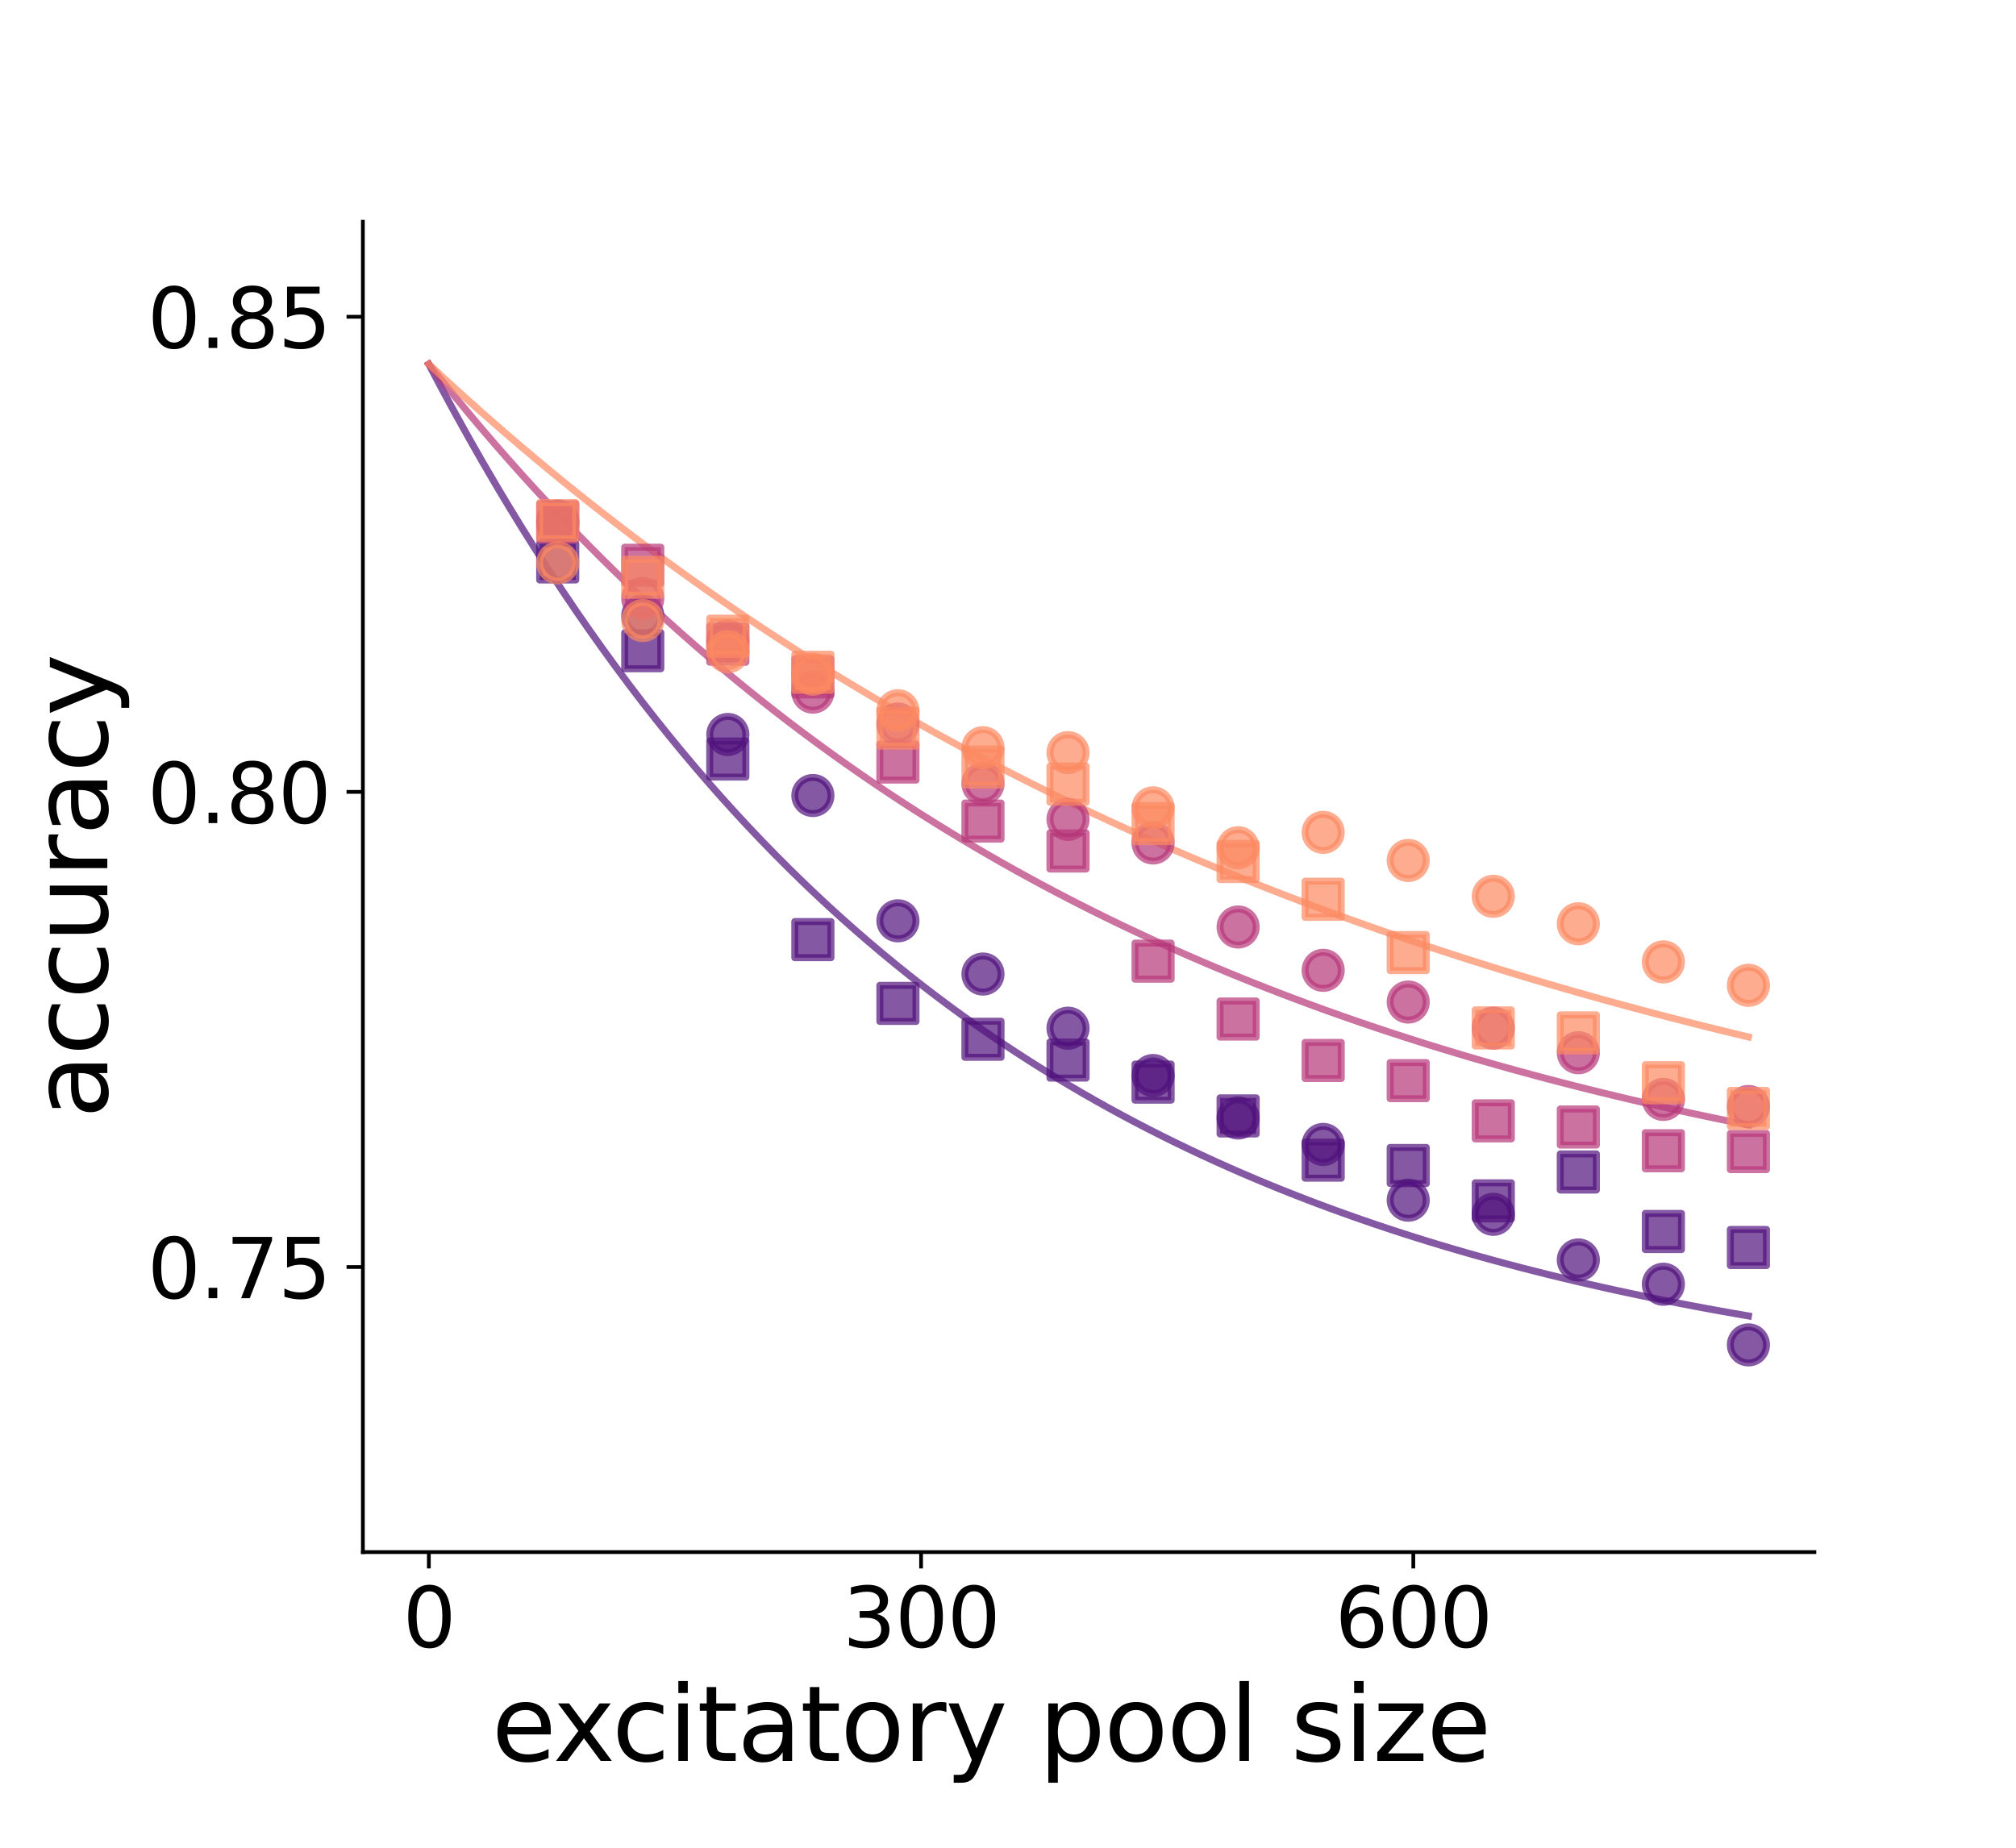 <?xml version="1.0" encoding="utf-8" standalone="no"?>
<!DOCTYPE svg PUBLIC "-//W3C//DTD SVG 1.1//EN"
  "http://www.w3.org/Graphics/SVG/1.1/DTD/svg11.dtd">
<svg xmlns:xlink="http://www.w3.org/1999/xlink" width="432pt" height="396pt" viewBox="0 0 432 396" xmlns="http://www.w3.org/2000/svg" version="1.1">
 <defs>
  <style type="text/css">*{stroke-linejoin: round; stroke-linecap: butt}</style>
 </defs>
 <g id="figure_1">
  <g id="patch_1">
   <path d="M 0 396 
L 432 396 
L 432 0 
L 0 0 
z
" style="fill: #ffffff"/>
  </g>
  <g id="axes_1">
   <g id="patch_2">
    <path d="M 77.76 332.64 
L 388.8 332.64 
L 388.8 47.52 
L 77.76 47.52 
z
" style="fill: #ffffff"/>
   </g>
   <g id="line2d_1">
    <path d="M 91.898 78.069 
L 94.754 83.462 
L 97.611 88.726 
L 100.467 93.863 
L 103.323 98.877 
L 106.179 103.769 
L 109.035 108.544 
L 111.892 113.204 
L 114.748 117.752 
L 117.604 122.19 
L 120.46 126.522 
L 123.316 130.749 
L 126.173 134.874 
L 129.029 138.9 
L 131.885 142.829 
L 134.741 146.664 
L 137.597 150.406 
L 140.454 154.058 
L 143.31 157.622 
L 146.166 161.1 
L 149.022 164.495 
L 151.878 167.808 
L 154.735 171.041 
L 157.591 174.196 
L 160.447 177.275 
L 163.303 180.281 
L 166.159 183.213 
L 169.016 186.075 
L 171.872 188.869 
L 174.728 191.595 
L 177.584 194.255 
L 180.44 196.852 
L 183.297 199.385 
L 186.153 201.858 
L 189.009 204.271 
L 191.865 206.627 
L 194.721 208.925 
L 197.578 211.168 
L 200.434 213.357 
L 203.29 215.494 
L 206.146 217.579 
L 209.002 219.613 
L 211.859 221.599 
L 214.715 223.537 
L 217.571 225.428 
L 220.427 227.274 
L 223.283 229.076 
L 226.14 230.834 
L 228.996 232.549 
L 231.852 234.224 
L 234.708 235.858 
L 237.564 237.452 
L 240.42 239.009 
L 243.277 240.527 
L 246.133 242.01 
L 248.989 243.456 
L 251.845 244.868 
L 254.701 246.246 
L 257.558 247.59 
L 260.414 248.902 
L 263.27 250.183 
L 266.126 251.433 
L 268.982 252.653 
L 271.839 253.843 
L 274.695 255.005 
L 277.551 256.138 
L 280.407 257.245 
L 283.263 258.324 
L 286.12 259.378 
L 288.976 260.406 
L 291.832 261.41 
L 294.688 262.39 
L 297.544 263.345 
L 300.401 264.278 
L 303.257 265.189 
L 306.113 266.077 
L 308.969 266.944 
L 311.825 267.791 
L 314.682 268.616 
L 317.538 269.422 
L 320.394 270.209 
L 323.25 270.977 
L 326.106 271.726 
L 328.963 272.457 
L 331.819 273.17 
L 334.675 273.867 
L 337.531 274.546 
L 340.387 275.209 
L 343.244 275.857 
L 346.1 276.488 
L 348.956 277.105 
L 351.812 277.706 
L 354.668 278.293 
L 357.525 278.866 
L 360.381 279.426 
L 363.237 279.971 
L 366.093 280.504 
L 368.949 281.024 
L 371.806 281.531 
L 374.662 282.026 
" clip-path="url(#p4f6b3c2dae)" style="fill: none; stroke: #51127c; stroke-opacity: 0.7; stroke-width: 1.5; stroke-linecap: square"/>
   </g>
   <g id="line2d_2">
    <path d="M 91.898 78.069 
L 94.754 81.65 
L 97.611 85.165 
L 100.467 88.615 
L 103.323 92.001 
L 106.179 95.325 
L 109.035 98.587 
L 111.892 101.788 
L 114.748 104.931 
L 117.604 108.015 
L 120.46 111.042 
L 123.316 114.013 
L 126.173 116.929 
L 129.029 119.791 
L 131.885 122.6 
L 134.741 125.357 
L 137.597 128.063 
L 140.454 130.719 
L 143.31 133.326 
L 146.166 135.885 
L 149.022 138.396 
L 151.878 140.861 
L 154.735 143.28 
L 157.591 145.654 
L 160.447 147.984 
L 163.303 150.271 
L 166.159 152.516 
L 169.016 154.72 
L 171.872 156.882 
L 174.728 159.005 
L 177.584 161.088 
L 180.44 163.132 
L 183.297 165.139 
L 186.153 167.109 
L 189.009 169.042 
L 191.865 170.94 
L 194.721 172.802 
L 197.578 174.63 
L 200.434 176.424 
L 203.29 178.184 
L 206.146 179.913 
L 209.002 181.609 
L 211.859 183.273 
L 214.715 184.907 
L 217.571 186.511 
L 220.427 188.085 
L 223.283 189.63 
L 226.14 191.146 
L 228.996 192.635 
L 231.852 194.095 
L 234.708 195.529 
L 237.564 196.936 
L 240.42 198.317 
L 243.277 199.672 
L 246.133 201.003 
L 248.989 202.309 
L 251.845 203.59 
L 254.701 204.848 
L 257.558 206.083 
L 260.414 207.295 
L 263.27 208.484 
L 266.126 209.651 
L 268.982 210.797 
L 271.839 211.921 
L 274.695 213.025 
L 277.551 214.108 
L 280.407 215.171 
L 283.263 216.215 
L 286.12 217.239 
L 288.976 218.244 
L 291.832 219.231 
L 294.688 220.199 
L 297.544 221.15 
L 300.401 222.082 
L 303.257 222.998 
L 306.113 223.897 
L 308.969 224.779 
L 311.825 225.644 
L 314.682 226.494 
L 317.538 227.328 
L 320.394 228.146 
L 323.25 228.95 
L 326.106 229.738 
L 328.963 230.512 
L 331.819 231.271 
L 334.675 232.017 
L 337.531 232.749 
L 340.387 233.467 
L 343.244 234.172 
L 346.1 234.863 
L 348.956 235.542 
L 351.812 236.209 
L 354.668 236.863 
L 357.525 237.505 
L 360.381 238.135 
L 363.237 238.753 
L 366.093 239.36 
L 368.949 239.956 
L 371.806 240.541 
L 374.662 241.114 
" clip-path="url(#p4f6b3c2dae)" style="fill: none; stroke: #b73779; stroke-opacity: 0.7; stroke-width: 1.5; stroke-linecap: square"/>
   </g>
   <g id="line2d_3">
    <path d="M 91.898 78.069 
L 94.754 80.722 
L 97.611 83.339 
L 100.467 85.921 
L 103.323 88.466 
L 106.179 90.978 
L 109.035 93.454 
L 111.892 95.897 
L 114.748 98.306 
L 117.604 100.682 
L 120.46 103.025 
L 123.316 105.336 
L 126.173 107.616 
L 129.029 109.864 
L 131.885 112.082 
L 134.741 114.269 
L 137.597 116.426 
L 140.454 118.553 
L 143.31 120.652 
L 146.166 122.721 
L 149.022 124.762 
L 151.878 126.776 
L 154.735 128.761 
L 157.591 130.719 
L 160.447 132.651 
L 163.303 134.556 
L 166.159 136.435 
L 169.016 138.288 
L 171.872 140.115 
L 174.728 141.918 
L 177.584 143.696 
L 180.44 145.449 
L 183.297 147.179 
L 186.153 148.884 
L 189.009 150.567 
L 191.865 152.226 
L 194.721 153.862 
L 197.578 155.476 
L 200.434 157.068 
L 203.29 158.638 
L 206.146 160.187 
L 209.002 161.714 
L 211.859 163.221 
L 214.715 164.706 
L 217.571 166.172 
L 220.427 167.617 
L 223.283 169.042 
L 226.14 170.448 
L 228.996 171.834 
L 231.852 173.202 
L 234.708 174.551 
L 237.564 175.881 
L 240.42 177.193 
L 243.277 178.487 
L 246.133 179.763 
L 248.989 181.022 
L 251.845 182.264 
L 254.701 183.488 
L 257.558 184.696 
L 260.414 185.887 
L 263.27 187.062 
L 266.126 188.221 
L 268.982 189.363 
L 271.839 190.49 
L 274.695 191.602 
L 277.551 192.699 
L 280.407 193.78 
L 283.263 194.847 
L 286.12 195.899 
L 288.976 196.936 
L 291.832 197.959 
L 294.688 198.968 
L 297.544 199.964 
L 300.401 200.946 
L 303.257 201.914 
L 306.113 202.869 
L 308.969 203.811 
L 311.825 204.74 
L 314.682 205.656 
L 317.538 206.56 
L 320.394 207.451 
L 323.25 208.33 
L 326.106 209.197 
L 328.963 210.052 
L 331.819 210.895 
L 334.675 211.727 
L 337.531 212.548 
L 340.387 213.357 
L 343.244 214.155 
L 346.1 214.942 
L 348.956 215.718 
L 351.812 216.484 
L 354.668 217.239 
L 357.525 217.984 
L 360.381 218.718 
L 363.237 219.443 
L 366.093 220.157 
L 368.949 220.862 
L 371.806 221.557 
L 374.662 222.243 
" clip-path="url(#p4f6b3c2dae)" style="fill: none; stroke: #fc8961; stroke-opacity: 0.7; stroke-width: 1.5; stroke-linecap: square"/>
   </g>
   <g id="PathCollection_1">
    <defs>
     <path id="m1452053679" d="M -3.873 3.873 
L 3.873 3.873 
L 3.873 -3.873 
L -3.873 -3.873 
z
" style="stroke: #51127c; stroke-opacity: 0.7; stroke-width: 1.5"/>
    </defs>
    <g clip-path="url(#p4f6b3c2dae)">
     <use xlink:href="#m1452053679" x="119.512" y="120.425" style="fill: #51127c; fill-opacity: 0.7; stroke: #51127c; stroke-opacity: 0.7; stroke-width: 1.5"/>
     <use xlink:href="#m1452053679" x="137.737" y="139.456" style="fill: #51127c; fill-opacity: 0.7; stroke: #51127c; stroke-opacity: 0.7; stroke-width: 1.5"/>
     <use xlink:href="#m1452053679" x="155.962" y="162.673" style="fill: #51127c; fill-opacity: 0.7; stroke: #51127c; stroke-opacity: 0.7; stroke-width: 1.5"/>
     <use xlink:href="#m1452053679" x="174.187" y="201.377" style="fill: #51127c; fill-opacity: 0.7; stroke: #51127c; stroke-opacity: 0.7; stroke-width: 1.5"/>
     <use xlink:href="#m1452053679" x="192.412" y="215.042" style="fill: #51127c; fill-opacity: 0.7; stroke: #51127c; stroke-opacity: 0.7; stroke-width: 1.5"/>
     <use xlink:href="#m1452053679" x="210.637" y="222.726" style="fill: #51127c; fill-opacity: 0.7; stroke: #51127c; stroke-opacity: 0.7; stroke-width: 1.5"/>
     <use xlink:href="#m1452053679" x="228.862" y="227.186" style="fill: #51127c; fill-opacity: 0.7; stroke: #51127c; stroke-opacity: 0.7; stroke-width: 1.5"/>
     <use xlink:href="#m1452053679" x="247.087" y="231.914" style="fill: #51127c; fill-opacity: 0.7; stroke: #51127c; stroke-opacity: 0.7; stroke-width: 1.5"/>
     <use xlink:href="#m1452053679" x="265.312" y="239.161" style="fill: #51127c; fill-opacity: 0.7; stroke: #51127c; stroke-opacity: 0.7; stroke-width: 1.5"/>
     <use xlink:href="#m1452053679" x="283.537" y="248.636" style="fill: #51127c; fill-opacity: 0.7; stroke: #51127c; stroke-opacity: 0.7; stroke-width: 1.5"/>
     <use xlink:href="#m1452053679" x="301.762" y="249.791" style="fill: #51127c; fill-opacity: 0.7; stroke: #51127c; stroke-opacity: 0.7; stroke-width: 1.5"/>
     <use xlink:href="#m1452053679" x="319.987" y="257.369" style="fill: #51127c; fill-opacity: 0.7; stroke: #51127c; stroke-opacity: 0.7; stroke-width: 1.5"/>
     <use xlink:href="#m1452053679" x="338.212" y="251.173" style="fill: #51127c; fill-opacity: 0.7; stroke: #51127c; stroke-opacity: 0.7; stroke-width: 1.5"/>
     <use xlink:href="#m1452053679" x="356.437" y="263.93" style="fill: #51127c; fill-opacity: 0.7; stroke: #51127c; stroke-opacity: 0.7; stroke-width: 1.5"/>
     <use xlink:href="#m1452053679" x="374.662" y="267.361" style="fill: #51127c; fill-opacity: 0.7; stroke: #51127c; stroke-opacity: 0.7; stroke-width: 1.5"/>
    </g>
   </g>
   <g id="PathCollection_2">
    <defs>
     <path id="mbd91d7541a" d="M 0 3.873 
C 1.027 3.873 2.012 3.465 2.739 2.739 
C 3.465 2.012 3.873 1.027 3.873 0 
C 3.873 -1.027 3.465 -2.012 2.739 -2.739 
C 2.012 -3.465 1.027 -3.873 0 -3.873 
C -1.027 -3.873 -2.012 -3.465 -2.739 -2.739 
C -3.465 -2.012 -3.873 -1.027 -3.873 0 
C -3.873 1.027 -3.465 2.012 -2.739 2.739 
C -2.012 3.465 -1.027 3.873 0 3.873 
z
" style="stroke: #51127c; stroke-opacity: 0.7; stroke-width: 1.5"/>
    </defs>
    <g clip-path="url(#p4f6b3c2dae)">
     <use xlink:href="#mbd91d7541a" x="119.512" y="111.685" style="fill: #51127c; fill-opacity: 0.7; stroke: #51127c; stroke-opacity: 0.7; stroke-width: 1.5"/>
     <use xlink:href="#mbd91d7541a" x="137.737" y="131.954" style="fill: #51127c; fill-opacity: 0.7; stroke: #51127c; stroke-opacity: 0.7; stroke-width: 1.5"/>
     <use xlink:href="#mbd91d7541a" x="155.962" y="157.414" style="fill: #51127c; fill-opacity: 0.7; stroke: #51127c; stroke-opacity: 0.7; stroke-width: 1.5"/>
     <use xlink:href="#mbd91d7541a" x="174.187" y="170.491" style="fill: #51127c; fill-opacity: 0.7; stroke: #51127c; stroke-opacity: 0.7; stroke-width: 1.5"/>
     <use xlink:href="#mbd91d7541a" x="192.412" y="197.345" style="fill: #51127c; fill-opacity: 0.7; stroke: #51127c; stroke-opacity: 0.7; stroke-width: 1.5"/>
     <use xlink:href="#mbd91d7541a" x="210.637" y="208.754" style="fill: #51127c; fill-opacity: 0.7; stroke: #51127c; stroke-opacity: 0.7; stroke-width: 1.5"/>
     <use xlink:href="#mbd91d7541a" x="228.862" y="220.36" style="fill: #51127c; fill-opacity: 0.7; stroke: #51127c; stroke-opacity: 0.7; stroke-width: 1.5"/>
     <use xlink:href="#mbd91d7541a" x="247.087" y="230.504" style="fill: #51127c; fill-opacity: 0.7; stroke: #51127c; stroke-opacity: 0.7; stroke-width: 1.5"/>
     <use xlink:href="#mbd91d7541a" x="265.312" y="239.606" style="fill: #51127c; fill-opacity: 0.7; stroke: #51127c; stroke-opacity: 0.7; stroke-width: 1.5"/>
     <use xlink:href="#mbd91d7541a" x="283.537" y="245.271" style="fill: #51127c; fill-opacity: 0.7; stroke: #51127c; stroke-opacity: 0.7; stroke-width: 1.5"/>
     <use xlink:href="#mbd91d7541a" x="301.762" y="257.215" style="fill: #51127c; fill-opacity: 0.7; stroke: #51127c; stroke-opacity: 0.7; stroke-width: 1.5"/>
     <use xlink:href="#mbd91d7541a" x="319.987" y="260.247" style="fill: #51127c; fill-opacity: 0.7; stroke: #51127c; stroke-opacity: 0.7; stroke-width: 1.5"/>
     <use xlink:href="#mbd91d7541a" x="338.212" y="270.027" style="fill: #51127c; fill-opacity: 0.7; stroke: #51127c; stroke-opacity: 0.7; stroke-width: 1.5"/>
     <use xlink:href="#mbd91d7541a" x="356.437" y="275.235" style="fill: #51127c; fill-opacity: 0.7; stroke: #51127c; stroke-opacity: 0.7; stroke-width: 1.5"/>
     <use xlink:href="#mbd91d7541a" x="374.662" y="288.231" style="fill: #51127c; fill-opacity: 0.7; stroke: #51127c; stroke-opacity: 0.7; stroke-width: 1.5"/>
    </g>
   </g>
   <g id="PathCollection_3">
    <defs>
     <path id="m724d37402f" d="M -3.873 3.873 
L 3.873 3.873 
L 3.873 -3.873 
L -3.873 -3.873 
z
" style="stroke: #b73779; stroke-opacity: 0.7; stroke-width: 1.5"/>
    </defs>
    <g clip-path="url(#p4f6b3c2dae)">
     <use xlink:href="#m724d37402f" x="119.512" y="111.853" style="fill: #b73779; fill-opacity: 0.7; stroke: #b73779; stroke-opacity: 0.7; stroke-width: 1.5"/>
     <use xlink:href="#m724d37402f" x="137.737" y="121.15" style="fill: #b73779; fill-opacity: 0.7; stroke: #b73779; stroke-opacity: 0.7; stroke-width: 1.5"/>
     <use xlink:href="#m724d37402f" x="155.962" y="138.051" style="fill: #b73779; fill-opacity: 0.7; stroke: #b73779; stroke-opacity: 0.7; stroke-width: 1.5"/>
     <use xlink:href="#m724d37402f" x="174.187" y="145.078" style="fill: #b73779; fill-opacity: 0.7; stroke: #b73779; stroke-opacity: 0.7; stroke-width: 1.5"/>
     <use xlink:href="#m724d37402f" x="192.412" y="163.318" style="fill: #b73779; fill-opacity: 0.7; stroke: #b73779; stroke-opacity: 0.7; stroke-width: 1.5"/>
     <use xlink:href="#m724d37402f" x="210.637" y="175.966" style="fill: #b73779; fill-opacity: 0.7; stroke: #b73779; stroke-opacity: 0.7; stroke-width: 1.5"/>
     <use xlink:href="#m724d37402f" x="228.862" y="182.379" style="fill: #b73779; fill-opacity: 0.7; stroke: #b73779; stroke-opacity: 0.7; stroke-width: 1.5"/>
     <use xlink:href="#m724d37402f" x="247.087" y="205.989" style="fill: #b73779; fill-opacity: 0.7; stroke: #b73779; stroke-opacity: 0.7; stroke-width: 1.5"/>
     <use xlink:href="#m724d37402f" x="265.312" y="218.397" style="fill: #b73779; fill-opacity: 0.7; stroke: #b73779; stroke-opacity: 0.7; stroke-width: 1.5"/>
     <use xlink:href="#m724d37402f" x="283.537" y="227.275" style="fill: #b73779; fill-opacity: 0.7; stroke: #b73779; stroke-opacity: 0.7; stroke-width: 1.5"/>
     <use xlink:href="#m724d37402f" x="301.762" y="231.599" style="fill: #b73779; fill-opacity: 0.7; stroke: #b73779; stroke-opacity: 0.7; stroke-width: 1.5"/>
     <use xlink:href="#m724d37402f" x="319.987" y="240.215" style="fill: #b73779; fill-opacity: 0.7; stroke: #b73779; stroke-opacity: 0.7; stroke-width: 1.5"/>
     <use xlink:href="#m724d37402f" x="338.212" y="241.542" style="fill: #b73779; fill-opacity: 0.7; stroke: #b73779; stroke-opacity: 0.7; stroke-width: 1.5"/>
     <use xlink:href="#m724d37402f" x="356.437" y="246.623" style="fill: #b73779; fill-opacity: 0.7; stroke: #b73779; stroke-opacity: 0.7; stroke-width: 1.5"/>
     <use xlink:href="#m724d37402f" x="374.662" y="246.798" style="fill: #b73779; fill-opacity: 0.7; stroke: #b73779; stroke-opacity: 0.7; stroke-width: 1.5"/>
    </g>
   </g>
   <g id="PathCollection_4">
    <defs>
     <path id="m570c8d5453" d="M 0 3.873 
C 1.027 3.873 2.012 3.465 2.739 2.739 
C 3.465 2.012 3.873 1.027 3.873 0 
C 3.873 -1.027 3.465 -2.012 2.739 -2.739 
C 2.012 -3.465 1.027 -3.873 0 -3.873 
C -1.027 -3.873 -2.012 -3.465 -2.739 -2.739 
C -3.465 -2.012 -3.873 -1.027 -3.873 0 
C -3.873 1.027 -3.465 2.012 -2.739 2.739 
C -2.012 3.465 -1.027 3.873 0 3.873 
z
" style="stroke: #b73779; stroke-opacity: 0.7; stroke-width: 1.5"/>
    </defs>
    <g clip-path="url(#p4f6b3c2dae)">
     <use xlink:href="#m570c8d5453" x="119.512" y="112.373" style="fill: #b73779; fill-opacity: 0.7; stroke: #b73779; stroke-opacity: 0.7; stroke-width: 1.5"/>
     <use xlink:href="#m570c8d5453" x="137.737" y="128.24" style="fill: #b73779; fill-opacity: 0.7; stroke: #b73779; stroke-opacity: 0.7; stroke-width: 1.5"/>
     <use xlink:href="#m570c8d5453" x="155.962" y="137.379" style="fill: #b73779; fill-opacity: 0.7; stroke: #b73779; stroke-opacity: 0.7; stroke-width: 1.5"/>
     <use xlink:href="#m570c8d5453" x="174.187" y="148.338" style="fill: #b73779; fill-opacity: 0.7; stroke: #b73779; stroke-opacity: 0.7; stroke-width: 1.5"/>
     <use xlink:href="#m570c8d5453" x="192.412" y="155.164" style="fill: #b73779; fill-opacity: 0.7; stroke: #b73779; stroke-opacity: 0.7; stroke-width: 1.5"/>
     <use xlink:href="#m570c8d5453" x="210.637" y="167.961" style="fill: #b73779; fill-opacity: 0.7; stroke: #b73779; stroke-opacity: 0.7; stroke-width: 1.5"/>
     <use xlink:href="#m570c8d5453" x="228.862" y="175.596" style="fill: #b73779; fill-opacity: 0.7; stroke: #b73779; stroke-opacity: 0.7; stroke-width: 1.5"/>
     <use xlink:href="#m570c8d5453" x="247.087" y="180.664" style="fill: #b73779; fill-opacity: 0.7; stroke: #b73779; stroke-opacity: 0.7; stroke-width: 1.5"/>
     <use xlink:href="#m570c8d5453" x="265.312" y="198.673" style="fill: #b73779; fill-opacity: 0.7; stroke: #b73779; stroke-opacity: 0.7; stroke-width: 1.5"/>
     <use xlink:href="#m570c8d5453" x="283.537" y="207.955" style="fill: #b73779; fill-opacity: 0.7; stroke: #b73779; stroke-opacity: 0.7; stroke-width: 1.5"/>
     <use xlink:href="#m570c8d5453" x="301.762" y="214.753" style="fill: #b73779; fill-opacity: 0.7; stroke: #b73779; stroke-opacity: 0.7; stroke-width: 1.5"/>
     <use xlink:href="#m570c8d5453" x="319.987" y="220.336" style="fill: #b73779; fill-opacity: 0.7; stroke: #b73779; stroke-opacity: 0.7; stroke-width: 1.5"/>
     <use xlink:href="#m570c8d5453" x="338.212" y="225.622" style="fill: #b73779; fill-opacity: 0.7; stroke: #b73779; stroke-opacity: 0.7; stroke-width: 1.5"/>
     <use xlink:href="#m570c8d5453" x="356.437" y="235.624" style="fill: #b73779; fill-opacity: 0.7; stroke: #b73779; stroke-opacity: 0.7; stroke-width: 1.5"/>
     <use xlink:href="#m570c8d5453" x="374.662" y="237.143" style="fill: #b73779; fill-opacity: 0.7; stroke: #b73779; stroke-opacity: 0.7; stroke-width: 1.5"/>
    </g>
   </g>
   <g id="PathCollection_5">
    <defs>
     <path id="m6a2b68db45" d="M -3.873 3.873 
L 3.873 3.873 
L 3.873 -3.873 
L -3.873 -3.873 
z
" style="stroke: #fc8961; stroke-opacity: 0.7; stroke-width: 1.5"/>
    </defs>
    <g clip-path="url(#p4f6b3c2dae)">
     <use xlink:href="#m6a2b68db45" x="119.512" y="111.591" style="fill: #fc8961; fill-opacity: 0.7; stroke: #fc8961; stroke-opacity: 0.7; stroke-width: 1.5"/>
     <use xlink:href="#m6a2b68db45" x="137.737" y="123.721" style="fill: #fc8961; fill-opacity: 0.7; stroke: #fc8961; stroke-opacity: 0.7; stroke-width: 1.5"/>
     <use xlink:href="#m6a2b68db45" x="155.962" y="136.352" style="fill: #fc8961; fill-opacity: 0.7; stroke: #fc8961; stroke-opacity: 0.7; stroke-width: 1.5"/>
     <use xlink:href="#m6a2b68db45" x="174.187" y="144.086" style="fill: #fc8961; fill-opacity: 0.7; stroke: #fc8961; stroke-opacity: 0.7; stroke-width: 1.5"/>
     <use xlink:href="#m6a2b68db45" x="192.412" y="156.049" style="fill: #fc8961; fill-opacity: 0.7; stroke: #fc8961; stroke-opacity: 0.7; stroke-width: 1.5"/>
     <use xlink:href="#m6a2b68db45" x="210.637" y="164.392" style="fill: #fc8961; fill-opacity: 0.7; stroke: #fc8961; stroke-opacity: 0.7; stroke-width: 1.5"/>
     <use xlink:href="#m6a2b68db45" x="228.862" y="168.063" style="fill: #fc8961; fill-opacity: 0.7; stroke: #fc8961; stroke-opacity: 0.7; stroke-width: 1.5"/>
     <use xlink:href="#m6a2b68db45" x="247.087" y="176.507" style="fill: #fc8961; fill-opacity: 0.7; stroke: #fc8961; stroke-opacity: 0.7; stroke-width: 1.5"/>
     <use xlink:href="#m6a2b68db45" x="265.312" y="184.632" style="fill: #fc8961; fill-opacity: 0.7; stroke: #fc8961; stroke-opacity: 0.7; stroke-width: 1.5"/>
     <use xlink:href="#m6a2b68db45" x="283.537" y="192.721" style="fill: #fc8961; fill-opacity: 0.7; stroke: #fc8961; stroke-opacity: 0.7; stroke-width: 1.5"/>
     <use xlink:href="#m6a2b68db45" x="301.762" y="204.158" style="fill: #fc8961; fill-opacity: 0.7; stroke: #fc8961; stroke-opacity: 0.7; stroke-width: 1.5"/>
     <use xlink:href="#m6a2b68db45" x="319.987" y="220.304" style="fill: #fc8961; fill-opacity: 0.7; stroke: #fc8961; stroke-opacity: 0.7; stroke-width: 1.5"/>
     <use xlink:href="#m6a2b68db45" x="338.212" y="221.377" style="fill: #fc8961; fill-opacity: 0.7; stroke: #fc8961; stroke-opacity: 0.7; stroke-width: 1.5"/>
     <use xlink:href="#m6a2b68db45" x="356.437" y="232.05" style="fill: #fc8961; fill-opacity: 0.7; stroke: #fc8961; stroke-opacity: 0.7; stroke-width: 1.5"/>
     <use xlink:href="#m6a2b68db45" x="374.662" y="237.566" style="fill: #fc8961; fill-opacity: 0.7; stroke: #fc8961; stroke-opacity: 0.7; stroke-width: 1.5"/>
    </g>
   </g>
   <g id="PathCollection_6">
    <defs>
     <path id="m2539e452a0" d="M 0 3.873 
C 1.027 3.873 2.012 3.465 2.739 2.739 
C 3.465 2.012 3.873 1.027 3.873 0 
C 3.873 -1.027 3.465 -2.012 2.739 -2.739 
C 2.012 -3.465 1.027 -3.873 0 -3.873 
C -1.027 -3.873 -2.012 -3.465 -2.739 -2.739 
C -3.465 -2.012 -3.873 -1.027 -3.873 0 
C -3.873 1.027 -3.465 2.012 -2.739 2.739 
C -2.012 3.465 -1.027 3.873 0 3.873 
z
" style="stroke: #fc8961; stroke-opacity: 0.7; stroke-width: 1.5"/>
    </defs>
    <g clip-path="url(#p4f6b3c2dae)">
     <use xlink:href="#m2539e452a0" x="119.512" y="120.629" style="fill: #fc8961; fill-opacity: 0.7; stroke: #fc8961; stroke-opacity: 0.7; stroke-width: 1.5"/>
     <use xlink:href="#m2539e452a0" x="137.737" y="132.987" style="fill: #fc8961; fill-opacity: 0.7; stroke: #fc8961; stroke-opacity: 0.7; stroke-width: 1.5"/>
     <use xlink:href="#m2539e452a0" x="155.962" y="139.679" style="fill: #fc8961; fill-opacity: 0.7; stroke: #fc8961; stroke-opacity: 0.7; stroke-width: 1.5"/>
     <use xlink:href="#m2539e452a0" x="174.187" y="144.49" style="fill: #fc8961; fill-opacity: 0.7; stroke: #fc8961; stroke-opacity: 0.7; stroke-width: 1.5"/>
     <use xlink:href="#m2539e452a0" x="192.412" y="152.322" style="fill: #fc8961; fill-opacity: 0.7; stroke: #fc8961; stroke-opacity: 0.7; stroke-width: 1.5"/>
     <use xlink:href="#m2539e452a0" x="210.637" y="160.25" style="fill: #fc8961; fill-opacity: 0.7; stroke: #fc8961; stroke-opacity: 0.7; stroke-width: 1.5"/>
     <use xlink:href="#m2539e452a0" x="228.862" y="161.307" style="fill: #fc8961; fill-opacity: 0.7; stroke: #fc8961; stroke-opacity: 0.7; stroke-width: 1.5"/>
     <use xlink:href="#m2539e452a0" x="247.087" y="173.139" style="fill: #fc8961; fill-opacity: 0.7; stroke: #fc8961; stroke-opacity: 0.7; stroke-width: 1.5"/>
     <use xlink:href="#m2539e452a0" x="265.312" y="181.69" style="fill: #fc8961; fill-opacity: 0.7; stroke: #fc8961; stroke-opacity: 0.7; stroke-width: 1.5"/>
     <use xlink:href="#m2539e452a0" x="283.537" y="178.39" style="fill: #fc8961; fill-opacity: 0.7; stroke: #fc8961; stroke-opacity: 0.7; stroke-width: 1.5"/>
     <use xlink:href="#m2539e452a0" x="301.762" y="184.408" style="fill: #fc8961; fill-opacity: 0.7; stroke: #fc8961; stroke-opacity: 0.7; stroke-width: 1.5"/>
     <use xlink:href="#m2539e452a0" x="319.987" y="192.096" style="fill: #fc8961; fill-opacity: 0.7; stroke: #fc8961; stroke-opacity: 0.7; stroke-width: 1.5"/>
     <use xlink:href="#m2539e452a0" x="338.212" y="197.98" style="fill: #fc8961; fill-opacity: 0.7; stroke: #fc8961; stroke-opacity: 0.7; stroke-width: 1.5"/>
     <use xlink:href="#m2539e452a0" x="356.437" y="206.148" style="fill: #fc8961; fill-opacity: 0.7; stroke: #fc8961; stroke-opacity: 0.7; stroke-width: 1.5"/>
     <use xlink:href="#m2539e452a0" x="374.662" y="211.17" style="fill: #fc8961; fill-opacity: 0.7; stroke: #fc8961; stroke-opacity: 0.7; stroke-width: 1.5"/>
    </g>
   </g>
   <g id="matplotlib.axis_1">
    <g id="xtick_1">
     <g id="line2d_4">
      <defs>
       <path id="mc72c1c706f" d="M 0 0 
L 0 3.5 
" style="stroke: #000000; stroke-width: 0.8"/>
      </defs>
      <g>
       <use xlink:href="#mc72c1c706f" x="91.898" y="332.64" style="stroke: #000000; stroke-width: 0.8"/>
      </g>
     </g>
     <g id="text_1">
      <!-- 0 -->
      <g transform="translate(86.299 353.013) scale(0.176 -0.176)">
       <defs>
        <path id="DejaVuSans-30" d="M 2034 4250 
Q 1547 4250 1301 3770 
Q 1056 3291 1056 2328 
Q 1056 1369 1301 889 
Q 1547 409 2034 409 
Q 2525 409 2770 889 
Q 3016 1369 3016 2328 
Q 3016 3291 2770 3770 
Q 2525 4250 2034 4250 
z
M 2034 4750 
Q 2819 4750 3233 4129 
Q 3647 3509 3647 2328 
Q 3647 1150 3233 529 
Q 2819 -91 2034 -91 
Q 1250 -91 836 529 
Q 422 1150 422 2328 
Q 422 3509 836 4129 
Q 1250 4750 2034 4750 
z
" transform="scale(0.016)"/>
       </defs>
       <use xlink:href="#DejaVuSans-30"/>
      </g>
     </g>
    </g>
    <g id="xtick_2">
     <g id="line2d_5">
      <g>
       <use xlink:href="#mc72c1c706f" x="197.375" y="332.64" style="stroke: #000000; stroke-width: 0.8"/>
      </g>
     </g>
     <g id="text_2">
      <!-- 300 -->
      <g transform="translate(180.577 353.013) scale(0.176 -0.176)">
       <defs>
        <path id="DejaVuSans-33" d="M 2597 2516 
Q 3050 2419 3304 2112 
Q 3559 1806 3559 1356 
Q 3559 666 3084 287 
Q 2609 -91 1734 -91 
Q 1441 -91 1130 -33 
Q 819 25 488 141 
L 488 750 
Q 750 597 1062 519 
Q 1375 441 1716 441 
Q 2309 441 2620 675 
Q 2931 909 2931 1356 
Q 2931 1769 2642 2001 
Q 2353 2234 1838 2234 
L 1294 2234 
L 1294 2753 
L 1863 2753 
Q 2328 2753 2575 2939 
Q 2822 3125 2822 3475 
Q 2822 3834 2567 4026 
Q 2313 4219 1838 4219 
Q 1578 4219 1281 4162 
Q 984 4106 628 3988 
L 628 4550 
Q 988 4650 1302 4700 
Q 1616 4750 1894 4750 
Q 2613 4750 3031 4423 
Q 3450 4097 3450 3541 
Q 3450 3153 3228 2886 
Q 3006 2619 2597 2516 
z
" transform="scale(0.016)"/>
       </defs>
       <use xlink:href="#DejaVuSans-33"/>
       <use xlink:href="#DejaVuSans-30" x="63.623"/>
       <use xlink:href="#DejaVuSans-30" x="127.246"/>
      </g>
     </g>
    </g>
    <g id="xtick_3">
     <g id="line2d_6">
      <g>
       <use xlink:href="#mc72c1c706f" x="302.851" y="332.64" style="stroke: #000000; stroke-width: 0.8"/>
      </g>
     </g>
     <g id="text_3">
      <!-- 600 -->
      <g transform="translate(286.054 353.013) scale(0.176 -0.176)">
       <defs>
        <path id="DejaVuSans-36" d="M 2113 2584 
Q 1688 2584 1439 2293 
Q 1191 2003 1191 1497 
Q 1191 994 1439 701 
Q 1688 409 2113 409 
Q 2538 409 2786 701 
Q 3034 994 3034 1497 
Q 3034 2003 2786 2293 
Q 2538 2584 2113 2584 
z
M 3366 4563 
L 3366 3988 
Q 3128 4100 2886 4159 
Q 2644 4219 2406 4219 
Q 1781 4219 1451 3797 
Q 1122 3375 1075 2522 
Q 1259 2794 1537 2939 
Q 1816 3084 2150 3084 
Q 2853 3084 3261 2657 
Q 3669 2231 3669 1497 
Q 3669 778 3244 343 
Q 2819 -91 2113 -91 
Q 1303 -91 875 529 
Q 447 1150 447 2328 
Q 447 3434 972 4092 
Q 1497 4750 2381 4750 
Q 2619 4750 2861 4703 
Q 3103 4656 3366 4563 
z
" transform="scale(0.016)"/>
       </defs>
       <use xlink:href="#DejaVuSans-36"/>
       <use xlink:href="#DejaVuSans-30" x="63.623"/>
       <use xlink:href="#DejaVuSans-30" x="127.246"/>
      </g>
     </g>
    </g>
    <g id="text_4">
     <!-- excitatory pool size       -->
     <g transform="translate(105.357 377.39) scale(0.22 -0.22)">
      <defs>
       <path id="DejaVuSans-65" d="M 3597 1894 
L 3597 1613 
L 953 1613 
Q 991 1019 1311 708 
Q 1631 397 2203 397 
Q 2534 397 2845 478 
Q 3156 559 3463 722 
L 3463 178 
Q 3153 47 2828 -22 
Q 2503 -91 2169 -91 
Q 1331 -91 842 396 
Q 353 884 353 1716 
Q 353 2575 817 3079 
Q 1281 3584 2069 3584 
Q 2775 3584 3186 3129 
Q 3597 2675 3597 1894 
z
M 3022 2063 
Q 3016 2534 2758 2815 
Q 2500 3097 2075 3097 
Q 1594 3097 1305 2825 
Q 1016 2553 972 2059 
L 3022 2063 
z
" transform="scale(0.016)"/>
       <path id="DejaVuSans-78" d="M 3513 3500 
L 2247 1797 
L 3578 0 
L 2900 0 
L 1881 1375 
L 863 0 
L 184 0 
L 1544 1831 
L 300 3500 
L 978 3500 
L 1906 2253 
L 2834 3500 
L 3513 3500 
z
" transform="scale(0.016)"/>
       <path id="DejaVuSans-63" d="M 3122 3366 
L 3122 2828 
Q 2878 2963 2633 3030 
Q 2388 3097 2138 3097 
Q 1578 3097 1268 2742 
Q 959 2388 959 1747 
Q 959 1106 1268 751 
Q 1578 397 2138 397 
Q 2388 397 2633 464 
Q 2878 531 3122 666 
L 3122 134 
Q 2881 22 2623 -34 
Q 2366 -91 2075 -91 
Q 1284 -91 818 406 
Q 353 903 353 1747 
Q 353 2603 823 3093 
Q 1294 3584 2113 3584 
Q 2378 3584 2631 3529 
Q 2884 3475 3122 3366 
z
" transform="scale(0.016)"/>
       <path id="DejaVuSans-69" d="M 603 3500 
L 1178 3500 
L 1178 0 
L 603 0 
L 603 3500 
z
M 603 4863 
L 1178 4863 
L 1178 4134 
L 603 4134 
L 603 4863 
z
" transform="scale(0.016)"/>
       <path id="DejaVuSans-74" d="M 1172 4494 
L 1172 3500 
L 2356 3500 
L 2356 3053 
L 1172 3053 
L 1172 1153 
Q 1172 725 1289 603 
Q 1406 481 1766 481 
L 2356 481 
L 2356 0 
L 1766 0 
Q 1100 0 847 248 
Q 594 497 594 1153 
L 594 3053 
L 172 3053 
L 172 3500 
L 594 3500 
L 594 4494 
L 1172 4494 
z
" transform="scale(0.016)"/>
       <path id="DejaVuSans-61" d="M 2194 1759 
Q 1497 1759 1228 1600 
Q 959 1441 959 1056 
Q 959 750 1161 570 
Q 1363 391 1709 391 
Q 2188 391 2477 730 
Q 2766 1069 2766 1631 
L 2766 1759 
L 2194 1759 
z
M 3341 1997 
L 3341 0 
L 2766 0 
L 2766 531 
Q 2569 213 2275 61 
Q 1981 -91 1556 -91 
Q 1019 -91 701 211 
Q 384 513 384 1019 
Q 384 1609 779 1909 
Q 1175 2209 1959 2209 
L 2766 2209 
L 2766 2266 
Q 2766 2663 2505 2880 
Q 2244 3097 1772 3097 
Q 1472 3097 1187 3025 
Q 903 2953 641 2809 
L 641 3341 
Q 956 3463 1253 3523 
Q 1550 3584 1831 3584 
Q 2591 3584 2966 3190 
Q 3341 2797 3341 1997 
z
" transform="scale(0.016)"/>
       <path id="DejaVuSans-6f" d="M 1959 3097 
Q 1497 3097 1228 2736 
Q 959 2375 959 1747 
Q 959 1119 1226 758 
Q 1494 397 1959 397 
Q 2419 397 2687 759 
Q 2956 1122 2956 1747 
Q 2956 2369 2687 2733 
Q 2419 3097 1959 3097 
z
M 1959 3584 
Q 2709 3584 3137 3096 
Q 3566 2609 3566 1747 
Q 3566 888 3137 398 
Q 2709 -91 1959 -91 
Q 1206 -91 779 398 
Q 353 888 353 1747 
Q 353 2609 779 3096 
Q 1206 3584 1959 3584 
z
" transform="scale(0.016)"/>
       <path id="DejaVuSans-72" d="M 2631 2963 
Q 2534 3019 2420 3045 
Q 2306 3072 2169 3072 
Q 1681 3072 1420 2755 
Q 1159 2438 1159 1844 
L 1159 0 
L 581 0 
L 581 3500 
L 1159 3500 
L 1159 2956 
Q 1341 3275 1631 3429 
Q 1922 3584 2338 3584 
Q 2397 3584 2469 3576 
Q 2541 3569 2628 3553 
L 2631 2963 
z
" transform="scale(0.016)"/>
       <path id="DejaVuSans-79" d="M 2059 -325 
Q 1816 -950 1584 -1140 
Q 1353 -1331 966 -1331 
L 506 -1331 
L 506 -850 
L 844 -850 
Q 1081 -850 1212 -737 
Q 1344 -625 1503 -206 
L 1606 56 
L 191 3500 
L 800 3500 
L 1894 763 
L 2988 3500 
L 3597 3500 
L 2059 -325 
z
" transform="scale(0.016)"/>
       <path id="DejaVuSans-20" transform="scale(0.016)"/>
       <path id="DejaVuSans-70" d="M 1159 525 
L 1159 -1331 
L 581 -1331 
L 581 3500 
L 1159 3500 
L 1159 2969 
Q 1341 3281 1617 3432 
Q 1894 3584 2278 3584 
Q 2916 3584 3314 3078 
Q 3713 2572 3713 1747 
Q 3713 922 3314 415 
Q 2916 -91 2278 -91 
Q 1894 -91 1617 61 
Q 1341 213 1159 525 
z
M 3116 1747 
Q 3116 2381 2855 2742 
Q 2594 3103 2138 3103 
Q 1681 3103 1420 2742 
Q 1159 2381 1159 1747 
Q 1159 1113 1420 752 
Q 1681 391 2138 391 
Q 2594 391 2855 752 
Q 3116 1113 3116 1747 
z
" transform="scale(0.016)"/>
       <path id="DejaVuSans-6c" d="M 603 4863 
L 1178 4863 
L 1178 0 
L 603 0 
L 603 4863 
z
" transform="scale(0.016)"/>
       <path id="DejaVuSans-73" d="M 2834 3397 
L 2834 2853 
Q 2591 2978 2328 3040 
Q 2066 3103 1784 3103 
Q 1356 3103 1142 2972 
Q 928 2841 928 2578 
Q 928 2378 1081 2264 
Q 1234 2150 1697 2047 
L 1894 2003 
Q 2506 1872 2764 1633 
Q 3022 1394 3022 966 
Q 3022 478 2636 193 
Q 2250 -91 1575 -91 
Q 1294 -91 989 -36 
Q 684 19 347 128 
L 347 722 
Q 666 556 975 473 
Q 1284 391 1588 391 
Q 1994 391 2212 530 
Q 2431 669 2431 922 
Q 2431 1156 2273 1281 
Q 2116 1406 1581 1522 
L 1381 1569 
Q 847 1681 609 1914 
Q 372 2147 372 2553 
Q 372 3047 722 3315 
Q 1072 3584 1716 3584 
Q 2034 3584 2315 3537 
Q 2597 3491 2834 3397 
z
" transform="scale(0.016)"/>
       <path id="DejaVuSans-7a" d="M 353 3500 
L 3084 3500 
L 3084 2975 
L 922 459 
L 3084 459 
L 3084 0 
L 275 0 
L 275 525 
L 2438 3041 
L 353 3041 
L 353 3500 
z
" transform="scale(0.016)"/>
      </defs>
      <use xlink:href="#DejaVuSans-65"/>
      <use xlink:href="#DejaVuSans-78" x="59.773"/>
      <use xlink:href="#DejaVuSans-63" x="117.203"/>
      <use xlink:href="#DejaVuSans-69" x="172.184"/>
      <use xlink:href="#DejaVuSans-74" x="199.967"/>
      <use xlink:href="#DejaVuSans-61" x="239.176"/>
      <use xlink:href="#DejaVuSans-74" x="300.455"/>
      <use xlink:href="#DejaVuSans-6f" x="339.664"/>
      <use xlink:href="#DejaVuSans-72" x="400.846"/>
      <use xlink:href="#DejaVuSans-79" x="441.959"/>
      <use xlink:href="#DejaVuSans-20" x="501.139"/>
      <use xlink:href="#DejaVuSans-70" x="532.926"/>
      <use xlink:href="#DejaVuSans-6f" x="596.402"/>
      <use xlink:href="#DejaVuSans-6f" x="657.584"/>
      <use xlink:href="#DejaVuSans-6c" x="718.766"/>
      <use xlink:href="#DejaVuSans-20" x="746.549"/>
      <use xlink:href="#DejaVuSans-73" x="778.336"/>
      <use xlink:href="#DejaVuSans-69" x="830.436"/>
      <use xlink:href="#DejaVuSans-7a" x="858.219"/>
      <use xlink:href="#DejaVuSans-65" x="910.709"/>
      <use xlink:href="#DejaVuSans-20" x="972.232"/>
      <use xlink:href="#DejaVuSans-20" x="1004.02"/>
      <use xlink:href="#DejaVuSans-20" x="1035.807"/>
      <use xlink:href="#DejaVuSans-20" x="1067.594"/>
      <use xlink:href="#DejaVuSans-20" x="1099.381"/>
      <use xlink:href="#DejaVuSans-20" x="1131.168"/>
     </g>
    </g>
   </g>
   <g id="matplotlib.axis_2">
    <g id="ytick_1">
     <g id="line2d_7">
      <defs>
       <path id="me942dd88fb" d="M 0 0 
L -3.5 0 
" style="stroke: #000000; stroke-width: 0.8"/>
      </defs>
      <g>
       <use xlink:href="#me942dd88fb" x="77.76" y="271.543" style="stroke: #000000; stroke-width: 0.8"/>
      </g>
     </g>
     <g id="text_5">
      <!-- 0.75 -->
      <g transform="translate(31.573 278.229) scale(0.176 -0.176)">
       <defs>
        <path id="DejaVuSans-2e" d="M 684 794 
L 1344 794 
L 1344 0 
L 684 0 
L 684 794 
z
" transform="scale(0.016)"/>
        <path id="DejaVuSans-37" d="M 525 4666 
L 3525 4666 
L 3525 4397 
L 1831 0 
L 1172 0 
L 2766 4134 
L 525 4134 
L 525 4666 
z
" transform="scale(0.016)"/>
        <path id="DejaVuSans-35" d="M 691 4666 
L 3169 4666 
L 3169 4134 
L 1269 4134 
L 1269 2991 
Q 1406 3038 1543 3061 
Q 1681 3084 1819 3084 
Q 2600 3084 3056 2656 
Q 3513 2228 3513 1497 
Q 3513 744 3044 326 
Q 2575 -91 1722 -91 
Q 1428 -91 1123 -41 
Q 819 9 494 109 
L 494 744 
Q 775 591 1075 516 
Q 1375 441 1709 441 
Q 2250 441 2565 725 
Q 2881 1009 2881 1497 
Q 2881 1984 2565 2268 
Q 2250 2553 1709 2553 
Q 1456 2553 1204 2497 
Q 953 2441 691 2322 
L 691 4666 
z
" transform="scale(0.016)"/>
       </defs>
       <use xlink:href="#DejaVuSans-30"/>
       <use xlink:href="#DejaVuSans-2e" x="63.623"/>
       <use xlink:href="#DejaVuSans-37" x="95.41"/>
       <use xlink:href="#DejaVuSans-35" x="159.033"/>
      </g>
     </g>
    </g>
    <g id="ytick_2">
     <g id="line2d_8">
      <g>
       <use xlink:href="#me942dd88fb" x="77.76" y="169.714" style="stroke: #000000; stroke-width: 0.8"/>
      </g>
     </g>
     <g id="text_6">
      <!-- 0.80 -->
      <g transform="translate(31.573 176.401) scale(0.176 -0.176)">
       <defs>
        <path id="DejaVuSans-38" d="M 2034 2216 
Q 1584 2216 1326 1975 
Q 1069 1734 1069 1313 
Q 1069 891 1326 650 
Q 1584 409 2034 409 
Q 2484 409 2743 651 
Q 3003 894 3003 1313 
Q 3003 1734 2745 1975 
Q 2488 2216 2034 2216 
z
M 1403 2484 
Q 997 2584 770 2862 
Q 544 3141 544 3541 
Q 544 4100 942 4425 
Q 1341 4750 2034 4750 
Q 2731 4750 3128 4425 
Q 3525 4100 3525 3541 
Q 3525 3141 3298 2862 
Q 3072 2584 2669 2484 
Q 3125 2378 3379 2068 
Q 3634 1759 3634 1313 
Q 3634 634 3220 271 
Q 2806 -91 2034 -91 
Q 1263 -91 848 271 
Q 434 634 434 1313 
Q 434 1759 690 2068 
Q 947 2378 1403 2484 
z
M 1172 3481 
Q 1172 3119 1398 2916 
Q 1625 2713 2034 2713 
Q 2441 2713 2670 2916 
Q 2900 3119 2900 3481 
Q 2900 3844 2670 4047 
Q 2441 4250 2034 4250 
Q 1625 4250 1398 4047 
Q 1172 3844 1172 3481 
z
" transform="scale(0.016)"/>
       </defs>
       <use xlink:href="#DejaVuSans-30"/>
       <use xlink:href="#DejaVuSans-2e" x="63.623"/>
       <use xlink:href="#DejaVuSans-38" x="95.41"/>
       <use xlink:href="#DejaVuSans-30" x="159.033"/>
      </g>
     </g>
    </g>
    <g id="ytick_3">
     <g id="line2d_9">
      <g>
       <use xlink:href="#me942dd88fb" x="77.76" y="67.886" style="stroke: #000000; stroke-width: 0.8"/>
      </g>
     </g>
     <g id="text_7">
      <!-- 0.85 -->
      <g transform="translate(31.573 74.572) scale(0.176 -0.176)">
       <use xlink:href="#DejaVuSans-30"/>
       <use xlink:href="#DejaVuSans-2e" x="63.623"/>
       <use xlink:href="#DejaVuSans-38" x="95.41"/>
       <use xlink:href="#DejaVuSans-35" x="159.033"/>
      </g>
     </g>
    </g>
    <g id="text_8">
     <!-- accuracy -->
     <g transform="translate(22.997 239.711) rotate(-90) scale(0.22 -0.22)">
      <defs>
       <path id="DejaVuSans-75" d="M 544 1381 
L 544 3500 
L 1119 3500 
L 1119 1403 
Q 1119 906 1312 657 
Q 1506 409 1894 409 
Q 2359 409 2629 706 
Q 2900 1003 2900 1516 
L 2900 3500 
L 3475 3500 
L 3475 0 
L 2900 0 
L 2900 538 
Q 2691 219 2414 64 
Q 2138 -91 1772 -91 
Q 1169 -91 856 284 
Q 544 659 544 1381 
z
M 1991 3584 
L 1991 3584 
z
" transform="scale(0.016)"/>
      </defs>
      <use xlink:href="#DejaVuSans-61"/>
      <use xlink:href="#DejaVuSans-63" x="61.279"/>
      <use xlink:href="#DejaVuSans-63" x="116.26"/>
      <use xlink:href="#DejaVuSans-75" x="171.24"/>
      <use xlink:href="#DejaVuSans-72" x="234.619"/>
      <use xlink:href="#DejaVuSans-61" x="275.732"/>
      <use xlink:href="#DejaVuSans-63" x="337.012"/>
      <use xlink:href="#DejaVuSans-79" x="391.992"/>
     </g>
    </g>
   </g>
   <g id="patch_3">
    <path d="M 77.76 332.64 
L 77.76 47.52 
" style="fill: none; stroke: #000000; stroke-width: 0.8; stroke-linejoin: miter; stroke-linecap: square"/>
   </g>
   <g id="patch_4">
    <path d="M 77.76 332.64 
L 388.8 332.64 
" style="fill: none; stroke: #000000; stroke-width: 0.8; stroke-linejoin: miter; stroke-linecap: square"/>
   </g>
  </g>
 </g>
 <defs>
  <clipPath id="p4f6b3c2dae">
   <rect x="77.76" y="47.52" width="311.04" height="285.12"/>
  </clipPath>
 </defs>
</svg>
